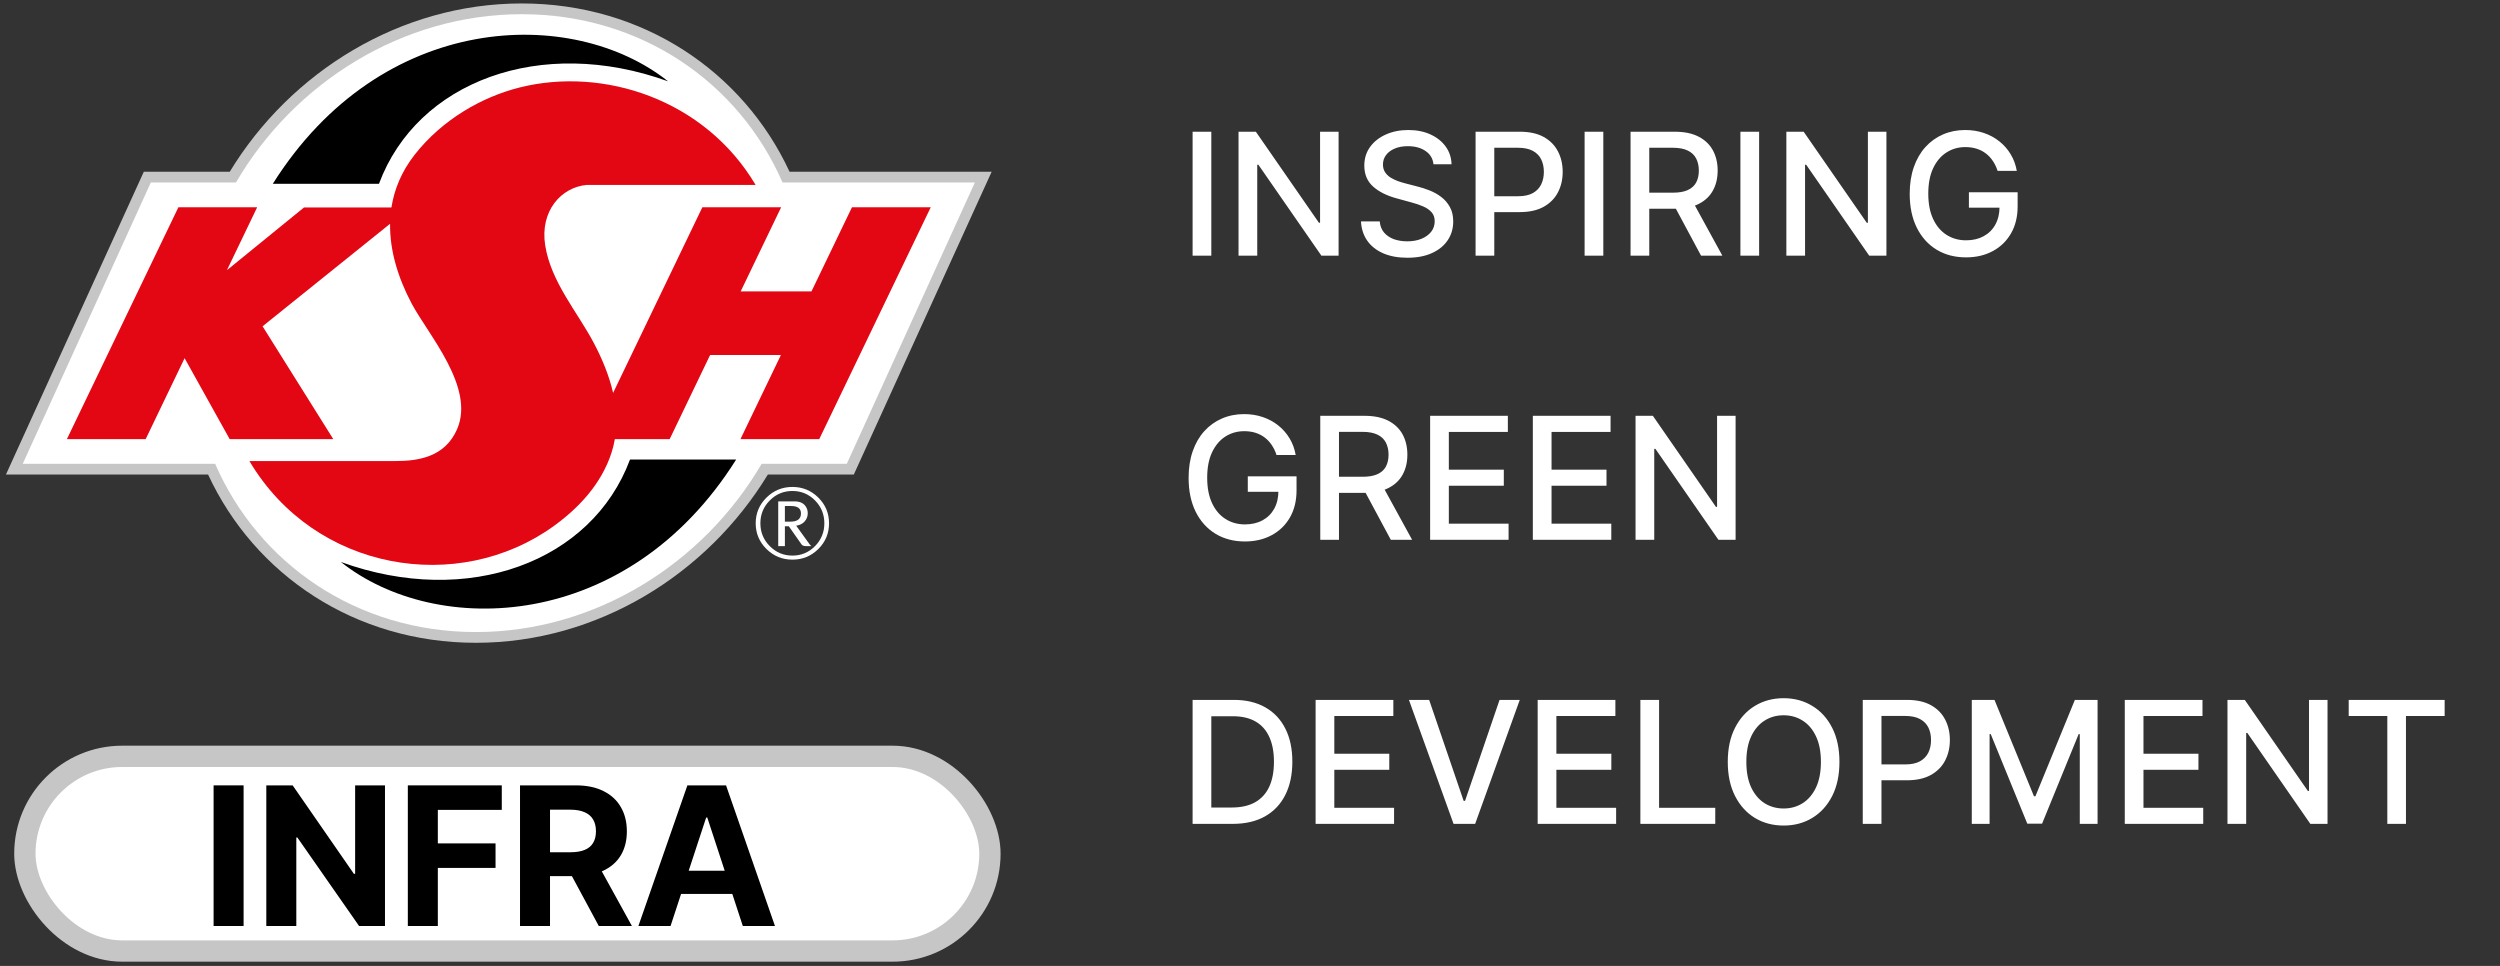 <svg width="176" height="68" viewBox="0 0 176 68" fill="none" xmlns="http://www.w3.org/2000/svg">
<rect x="0" y="0" width="176" height="68" fill="#333333" stroke="none"/>
<path fill-rule="evenodd" clip-rule="evenodd" d="M16.177 12.088C20.453 5.052 28.194 0.243 36.729 0.243C45.247 0.243 52.31 5.035 55.584 12.088H69.814L60.108 33.408H54.057C49.781 40.444 42.039 45.253 33.503 45.253C24.985 45.253 17.923 40.461 14.649 33.408H0.418L10.126 12.088H16.177ZM36.729 1.757C28.637 1.757 21.253 6.406 17.274 13.225L17.054 13.603H11.112L2.784 31.893H15.647L15.846 32.351C18.787 39.11 25.425 43.739 33.503 43.739C41.596 43.739 48.981 39.09 52.959 32.271L53.18 31.893H59.121L67.449 13.603H54.585L54.386 13.145C51.446 6.386 44.808 1.757 36.729 1.757Z" fill="#C6C6C6"/>
<path fill-rule="evenodd" clip-rule="evenodd" d="M68.632 12.845H55.089C52.03 5.814 45.12 1 36.73 1C28.34 1 20.716 5.815 16.613 12.845H10.62L1.602 32.65H15.145C18.204 39.681 25.114 44.496 33.504 44.496C41.894 44.496 49.519 39.68 53.621 32.65H59.615L68.632 12.845Z" fill="white"/>
<path fill-rule="evenodd" clip-rule="evenodd" d="M59.979 14.591L57.128 20.516H52.143L54.992 14.591H49.446L43.162 27.661C42.879 26.415 42.371 25.217 41.796 24.129C40.66 21.981 38.781 19.843 38.379 17.258C38.005 14.851 39.51 13.177 41.311 13.018C41.311 13.018 53.141 13.02 53.194 13.018C49.622 6.993 42.48 4.678 36.577 6.16C33.886 6.835 31.114 8.444 29.199 10.884C28.277 12.058 27.759 13.315 27.557 14.604H21.404L15.999 19.003L15.991 18.989L18.105 14.591H12.559L4.709 30.915H10.255L12.996 25.215L16.17 30.915H23.463L18.485 22.971L27.463 15.753C27.434 17.623 28.011 19.534 28.969 21.348C30.137 23.555 33.46 27.262 32.181 30.212C31.327 32.183 29.443 32.458 27.829 32.458C24.406 32.459 20.982 32.459 17.56 32.46C22.174 40.243 32.279 41.883 38.992 37.028C40.682 35.806 42.337 34.107 43.059 31.844C43.158 31.535 43.231 31.225 43.284 30.916H47.144L49.992 24.991H54.977L52.128 30.916H57.674L65.524 14.592H59.979V14.591Z" fill="#E30613"/>
<path fill-rule="evenodd" clip-rule="evenodd" d="M26.68 12.938C29.363 5.727 38.081 2.483 47.034 5.727C40.295 0.372 26.854 0.78 19.207 12.938H26.68Z" fill="black"/>
<path fill-rule="evenodd" clip-rule="evenodd" d="M44.352 32.353C41.669 39.564 32.951 42.807 23.998 39.564C30.737 44.919 44.178 44.51 51.825 32.353H44.352Z" fill="black"/>
<path d="M58.365 36.84C58.365 37.545 58.114 38.149 57.611 38.649C57.108 39.149 56.5 39.399 55.787 39.399C55.074 39.399 54.465 39.149 53.959 38.649C53.453 38.149 53.201 37.545 53.201 36.84C53.201 36.133 53.453 35.531 53.959 35.031C54.465 34.531 55.074 34.281 55.787 34.281C56.5 34.281 57.108 34.531 57.611 35.031C58.114 35.531 58.365 36.133 58.365 36.84ZM58.034 36.84C58.034 36.21 57.815 35.674 57.377 35.23C56.938 34.787 56.408 34.565 55.787 34.565C55.166 34.565 54.634 34.787 54.193 35.23C53.753 35.674 53.531 36.21 53.531 36.84C53.531 37.469 53.752 38.005 54.193 38.448C54.634 38.892 55.166 39.114 55.787 39.114C56.408 39.114 56.937 38.892 57.377 38.448C57.815 38.004 58.034 37.468 58.034 36.84ZM57.127 38.448H56.75C56.59 38.448 56.483 38.407 56.427 38.325L55.533 37.049H55.256V38.447H54.787V35.297H55.942C56.286 35.297 56.537 35.403 56.697 35.616C56.81 35.765 56.866 35.937 56.866 36.132C56.866 36.354 56.792 36.548 56.644 36.712C56.495 36.877 56.297 36.976 56.051 37.008L56.99 38.311C57.018 38.358 57.065 38.402 57.127 38.448ZM56.388 36.147C56.388 35.799 56.157 35.624 55.695 35.624H55.256V36.724H55.642C56.139 36.724 56.388 36.531 56.388 36.147Z" fill="white"/>
<rect x="1.75" y="53.246" width="67.941" height="13.706" rx="6.853" fill="white" stroke="#C6C6C6" stroke-width="1.5"/>
<path d="M47.207 65.19H44.943L48.392 55.29H51.114L54.557 65.19H52.294L49.792 57.553H49.714L47.207 65.19ZM47.065 61.299H52.411V62.933H47.065V61.299Z" fill="black"/>
<path d="M36.609 65.19V55.29H40.55C41.305 55.29 41.949 55.424 42.482 55.691C43.019 55.956 43.427 56.331 43.706 56.818C43.989 57.301 44.131 57.87 44.131 58.524C44.131 59.182 43.987 59.747 43.701 60.221C43.415 60.691 43.001 61.052 42.458 61.304C41.918 61.555 41.264 61.681 40.497 61.681H37.858V59.998H40.155C40.559 59.998 40.894 59.944 41.16 59.834C41.427 59.725 41.625 59.56 41.755 59.341C41.889 59.122 41.955 58.85 41.955 58.524C41.955 58.195 41.889 57.918 41.755 57.693C41.625 57.467 41.425 57.296 41.155 57.18C40.889 57.061 40.552 57.002 40.146 57.002H38.721V65.19H36.609ZM42.004 60.685L44.487 65.19H42.155L39.726 60.685H42.004Z" fill="black"/>
<path d="M28.711 65.19V55.29H35.325V57.016H30.823V59.375H34.886V61.101H30.823V65.19H28.711Z" fill="black"/>
<path d="M27.103 55.29V65.19H25.279L20.933 58.959H20.86V65.19H18.748V55.29H20.602L24.913 61.516H25.001V55.29H27.103Z" fill="black"/>
<path d="M17.149 55.29V65.19H15.037V55.29H17.149Z" fill="black"/>
<path d="M85.276 9.273V18H83.959V9.273H85.276ZM94.237 9.273V18H93.027L88.591 11.599H88.51V18H87.193V9.273H88.412L92.852 15.682H92.933V9.273H94.237ZM100.918 11.565C100.873 11.162 100.685 10.849 100.355 10.628C100.026 10.403 99.611 10.291 99.111 10.291C98.753 10.291 98.444 10.348 98.182 10.462C97.921 10.572 97.718 10.726 97.573 10.922C97.431 11.115 97.36 11.335 97.36 11.582C97.36 11.79 97.408 11.969 97.505 12.119C97.604 12.27 97.733 12.396 97.892 12.499C98.054 12.598 98.228 12.682 98.412 12.75C98.597 12.815 98.775 12.869 98.945 12.912L99.797 13.133C100.076 13.202 100.361 13.294 100.654 13.411C100.946 13.527 101.218 13.68 101.468 13.871C101.718 14.061 101.919 14.297 102.073 14.578C102.229 14.859 102.307 15.196 102.307 15.588C102.307 16.082 102.179 16.521 101.924 16.905C101.671 17.288 101.303 17.591 100.82 17.812C100.34 18.034 99.759 18.145 99.077 18.145C98.424 18.145 97.858 18.041 97.381 17.834C96.904 17.626 96.53 17.332 96.26 16.952C95.99 16.568 95.841 16.114 95.813 15.588H97.134C97.159 15.903 97.262 16.166 97.441 16.376C97.623 16.584 97.854 16.739 98.135 16.841C98.419 16.94 98.731 16.99 99.069 16.99C99.441 16.99 99.772 16.932 100.061 16.815C100.354 16.696 100.584 16.531 100.752 16.321C100.919 16.108 101.003 15.859 101.003 15.575C101.003 15.317 100.929 15.105 100.782 14.94C100.637 14.776 100.439 14.639 100.189 14.531C99.942 14.423 99.662 14.328 99.35 14.246L98.319 13.964C97.62 13.774 97.066 13.494 96.657 13.125C96.25 12.756 96.047 12.267 96.047 11.659C96.047 11.156 96.184 10.717 96.456 10.342C96.729 9.967 97.098 9.676 97.564 9.469C98.03 9.259 98.556 9.153 99.141 9.153C99.732 9.153 100.253 9.257 100.705 9.464C101.159 9.672 101.517 9.957 101.779 10.321C102.04 10.682 102.176 11.097 102.188 11.565H100.918ZM103.881 18V9.273H106.991C107.67 9.273 108.233 9.396 108.679 9.643C109.125 9.891 109.459 10.229 109.68 10.658C109.902 11.084 110.013 11.564 110.013 12.098C110.013 12.635 109.901 13.118 109.676 13.547C109.455 13.973 109.119 14.311 108.67 14.561C108.224 14.808 107.663 14.932 106.987 14.932H104.848V13.815H106.868C107.297 13.815 107.645 13.742 107.912 13.594C108.179 13.443 108.375 13.239 108.5 12.98C108.625 12.722 108.688 12.428 108.688 12.098C108.688 11.768 108.625 11.476 108.5 11.22C108.375 10.964 108.178 10.764 107.908 10.619C107.641 10.474 107.288 10.402 106.851 10.402H105.197V18H103.881ZM112.873 9.273V18H111.556V9.273H112.873ZM114.791 18V9.273H117.902C118.578 9.273 119.139 9.389 119.585 9.622C120.034 9.855 120.369 10.178 120.591 10.589C120.812 10.999 120.923 11.472 120.923 12.008C120.923 12.543 120.811 13.013 120.586 13.419C120.365 13.822 120.029 14.136 119.581 14.361C119.135 14.585 118.574 14.697 117.897 14.697H115.541V13.564H117.778C118.204 13.564 118.551 13.503 118.818 13.381C119.088 13.258 119.285 13.081 119.41 12.848C119.535 12.615 119.598 12.335 119.598 12.008C119.598 11.679 119.534 11.393 119.406 11.152C119.281 10.911 119.083 10.726 118.814 10.598C118.547 10.467 118.196 10.402 117.761 10.402H116.108V18H114.791ZM119.099 14.062L121.255 18H119.755L117.642 14.062H119.099ZM123.842 9.273V18H122.525V9.273H123.842ZM132.804 9.273V18H131.593L127.157 11.599H127.076V18H125.76V9.273H126.978L131.419 15.682H131.5V9.273H132.804ZM140.631 12.03C140.548 11.771 140.438 11.54 140.298 11.335C140.162 11.128 139.999 10.952 139.808 10.807C139.618 10.659 139.401 10.547 139.156 10.47C138.915 10.393 138.649 10.355 138.359 10.355C137.868 10.355 137.425 10.482 137.03 10.734C136.635 10.987 136.322 11.358 136.092 11.847C135.865 12.332 135.751 12.928 135.751 13.632C135.751 14.339 135.866 14.938 136.097 15.426C136.327 15.915 136.642 16.285 137.043 16.538C137.443 16.791 137.899 16.918 138.411 16.918C138.885 16.918 139.298 16.821 139.651 16.628C140.006 16.435 140.28 16.162 140.473 15.81C140.669 15.454 140.767 15.037 140.767 14.557L141.108 14.621H138.611V13.534H142.041V14.527C142.041 15.26 141.885 15.896 141.572 16.436C141.263 16.973 140.834 17.388 140.286 17.68C139.74 17.973 139.115 18.119 138.411 18.119C137.621 18.119 136.928 17.938 136.331 17.574C135.737 17.21 135.274 16.695 134.942 16.027C134.609 15.357 134.443 14.561 134.443 13.641C134.443 12.945 134.54 12.32 134.733 11.766C134.926 11.212 135.197 10.742 135.547 10.355C135.899 9.966 136.312 9.669 136.787 9.464C137.264 9.257 137.786 9.153 138.351 9.153C138.822 9.153 139.261 9.223 139.668 9.362C140.077 9.501 140.44 9.699 140.759 9.955C141.08 10.21 141.345 10.514 141.555 10.867C141.766 11.216 141.908 11.604 141.982 12.03H140.631ZM89.865 32.03C89.783 31.771 89.672 31.54 89.533 31.335C89.396 31.128 89.233 30.952 89.043 30.807C88.852 30.659 88.635 30.547 88.391 30.47C88.149 30.393 87.883 30.355 87.594 30.355C87.102 30.355 86.659 30.482 86.264 30.734C85.869 30.987 85.557 31.358 85.327 31.847C85.099 32.332 84.986 32.928 84.986 33.632C84.986 34.34 85.101 34.938 85.331 35.426C85.561 35.915 85.876 36.285 86.277 36.538C86.678 36.791 87.133 36.918 87.645 36.918C88.119 36.918 88.533 36.821 88.885 36.628C89.24 36.435 89.514 36.162 89.707 35.81C89.903 35.455 90.001 35.037 90.001 34.557L90.342 34.621H87.845V33.534H91.276V34.527C91.276 35.26 91.119 35.896 90.807 36.436C90.497 36.973 90.068 37.388 89.52 37.68C88.974 37.973 88.349 38.119 87.645 38.119C86.855 38.119 86.162 37.938 85.565 37.574C84.972 37.21 84.508 36.695 84.176 36.027C83.844 35.356 83.678 34.561 83.678 33.641C83.678 32.945 83.774 32.32 83.967 31.766C84.16 31.212 84.432 30.741 84.781 30.355C85.133 29.966 85.547 29.669 86.021 29.465C86.499 29.257 87.02 29.153 87.585 29.153C88.057 29.153 88.496 29.223 88.902 29.362C89.311 29.501 89.675 29.699 89.993 29.954C90.314 30.21 90.579 30.514 90.79 30.866C91 31.216 91.142 31.604 91.216 32.03H89.865ZM92.947 38V29.273H96.058C96.734 29.273 97.295 29.389 97.741 29.622C98.19 29.855 98.525 30.178 98.747 30.59C98.968 30.999 99.079 31.472 99.079 32.008C99.079 32.543 98.967 33.013 98.743 33.419C98.521 33.822 98.186 34.136 97.737 34.361C97.291 34.585 96.73 34.697 96.054 34.697H93.697V33.564H95.934C96.36 33.564 96.707 33.503 96.974 33.381C97.244 33.258 97.441 33.081 97.566 32.848C97.691 32.615 97.754 32.335 97.754 32.008C97.754 31.679 97.69 31.393 97.562 31.152C97.437 30.91 97.24 30.726 96.97 30.598C96.703 30.467 96.352 30.402 95.917 30.402H94.264V38H92.947ZM97.255 34.062L99.412 38H97.912L95.798 34.062H97.255ZM100.681 38V29.273H106.153V30.406H101.998V33.065H105.868V34.195H101.998V36.867H106.204V38H100.681ZM107.912 38V29.273H113.384V30.406H109.229V33.065H113.098V34.195H109.229V36.867H113.435V38H107.912ZM122.186 29.273V38H120.976L116.54 31.599H116.459V38H115.142V29.273H116.361L120.801 35.682H120.882V29.273H122.186ZM86.784 58H83.959V49.273H86.874C87.729 49.273 88.463 49.447 89.077 49.797C89.69 50.144 90.16 50.642 90.487 51.293C90.817 51.94 90.981 52.717 90.981 53.624C90.981 54.533 90.815 55.314 90.483 55.967C90.153 56.621 89.676 57.124 89.051 57.476C88.426 57.825 87.671 58 86.784 58ZM85.276 56.849H86.712C87.376 56.849 87.929 56.724 88.369 56.474C88.81 56.222 89.139 55.856 89.358 55.379C89.577 54.899 89.686 54.314 89.686 53.624C89.686 52.939 89.577 52.358 89.358 51.881C89.142 51.403 88.82 51.041 88.391 50.794C87.962 50.547 87.429 50.423 86.793 50.423H85.276V56.849ZM92.619 58V49.273H98.091V50.406H93.936V53.065H97.805V54.195H93.936V56.867H98.142V58H92.619ZM100.612 49.273L103.041 56.381H103.139L105.568 49.273H106.991L103.851 58H102.33L99.189 49.273H100.612ZM108.252 58V49.273H113.723V50.406H109.569V53.065H113.438V54.195H109.569V56.867H113.775V58H108.252ZM115.482 58V49.273H116.799V56.867H120.754V58H115.482ZM129.497 53.636C129.497 54.568 129.326 55.369 128.985 56.04C128.645 56.707 128.177 57.222 127.583 57.582C126.993 57.94 126.321 58.119 125.568 58.119C124.812 58.119 124.137 57.94 123.544 57.582C122.953 57.222 122.487 56.706 122.146 56.035C121.805 55.365 121.635 54.565 121.635 53.636C121.635 52.705 121.805 51.905 122.146 51.237C122.487 50.567 122.953 50.053 123.544 49.695C124.137 49.334 124.812 49.153 125.568 49.153C126.321 49.153 126.993 49.334 127.583 49.695C128.177 50.053 128.645 50.567 128.985 51.237C129.326 51.905 129.497 52.705 129.497 53.636ZM128.193 53.636C128.193 52.926 128.078 52.328 127.848 51.842C127.62 51.354 127.308 50.984 126.91 50.734C126.515 50.481 126.068 50.355 125.568 50.355C125.065 50.355 124.616 50.481 124.221 50.734C123.826 50.984 123.514 51.354 123.284 51.842C123.056 52.328 122.943 52.926 122.943 53.636C122.943 54.347 123.056 54.946 123.284 55.435C123.514 55.92 123.826 56.29 124.221 56.543C124.616 56.793 125.065 56.918 125.568 56.918C126.068 56.918 126.515 56.793 126.91 56.543C127.308 56.29 127.62 55.92 127.848 55.435C128.078 54.946 128.193 54.347 128.193 53.636ZM131.138 58V49.273H134.249C134.928 49.273 135.491 49.396 135.937 49.644C136.383 49.891 136.717 50.229 136.938 50.658C137.16 51.084 137.271 51.564 137.271 52.098C137.271 52.635 137.158 53.118 136.934 53.547C136.712 53.973 136.377 54.311 135.928 54.561C135.482 54.808 134.921 54.932 134.245 54.932H132.106V53.815H134.126C134.555 53.815 134.903 53.742 135.17 53.594C135.437 53.443 135.633 53.239 135.758 52.98C135.883 52.722 135.945 52.428 135.945 52.098C135.945 51.769 135.883 51.476 135.758 51.22C135.633 50.965 135.435 50.764 135.165 50.619C134.898 50.474 134.546 50.402 134.109 50.402H132.455V58H131.138ZM138.814 49.273H140.412L143.191 56.057H143.293L146.071 49.273H147.669V58H146.417V51.685H146.336L143.762 57.987H142.722L140.148 51.68H140.067V58H138.814V49.273ZM149.584 58V49.273H155.055V50.406H150.901V53.065H154.77V54.195H150.901V56.867H155.107V58H149.584ZM163.858 49.273V58H162.648L158.212 51.599H158.131V58H156.814V49.273H158.033L162.473 55.682H162.554V49.273H163.858ZM165.349 50.406V49.273H172.103V50.406H169.38V58H168.067V50.406H165.349Z" fill="white"/>
</svg>
